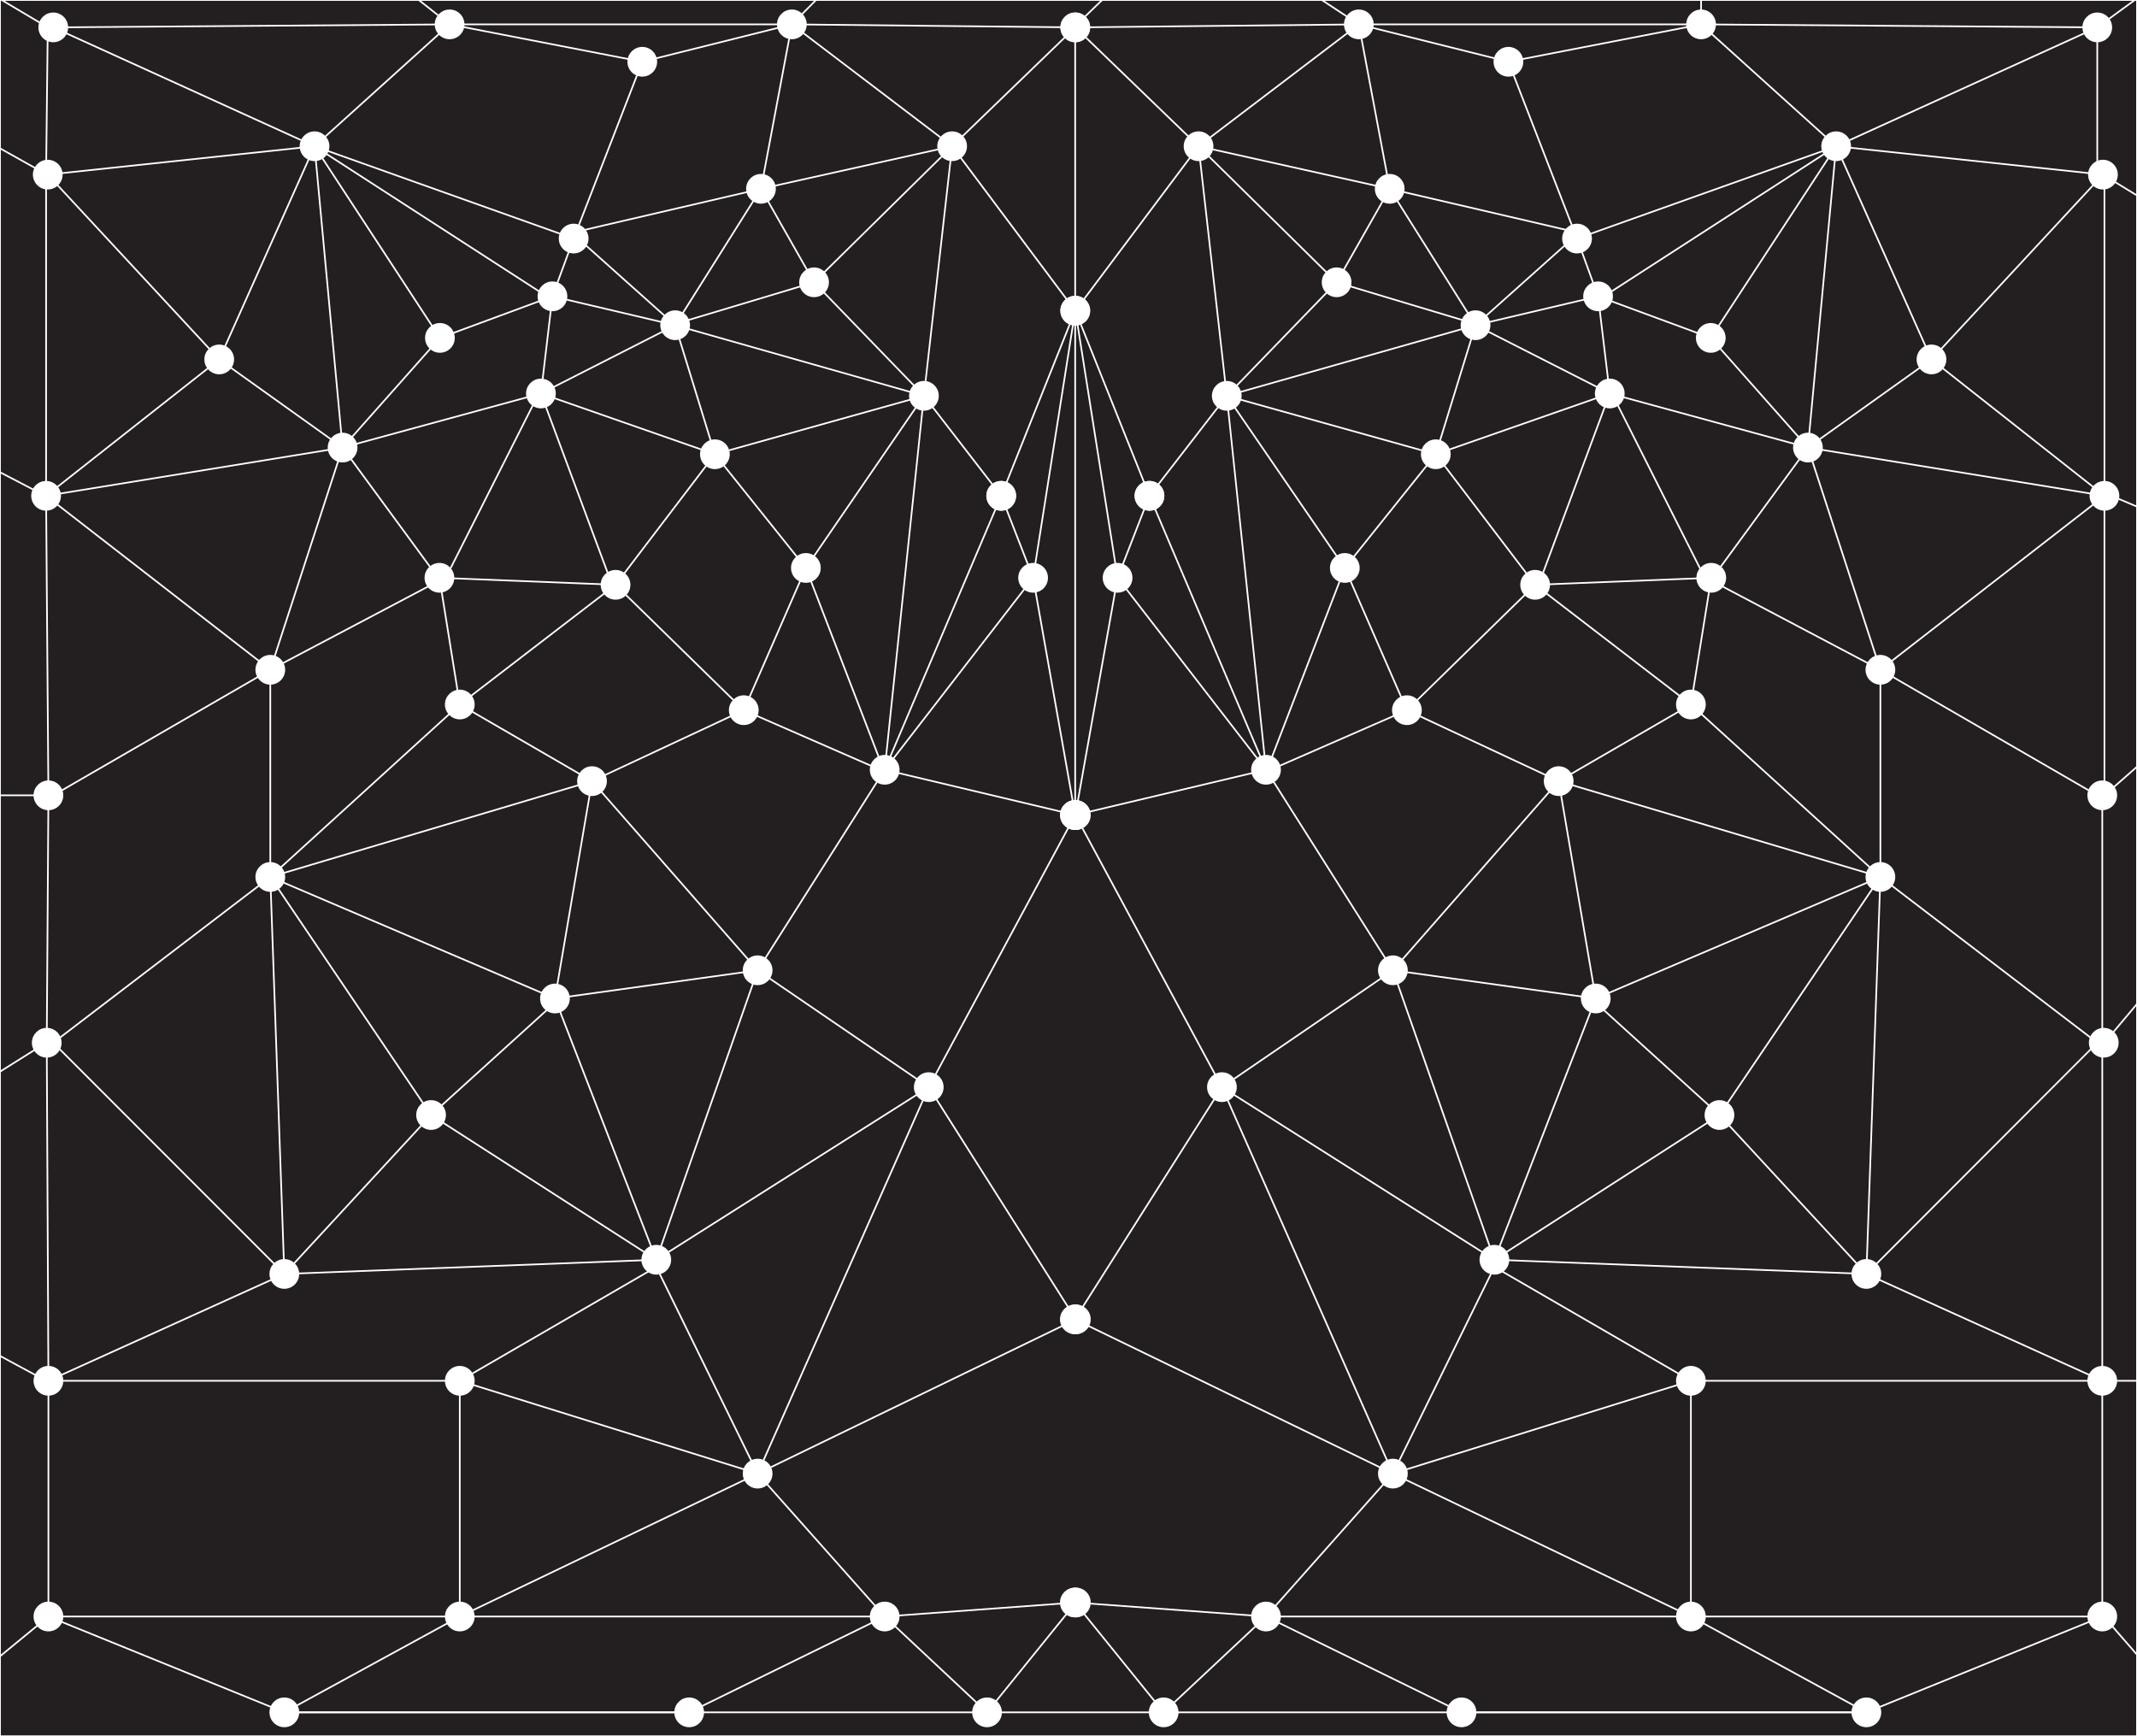 <?xml version="1.0" encoding="utf-8"?>
<!-- Generator: Adobe Illustrator 18.1.1, SVG Export Plug-In . SVG Version: 6.00 Build 0)  -->
<svg version="1.1" xmlns="http://www.w3.org/2000/svg" xmlns:xlink="http://www.w3.org/1999/xlink" x="0px" y="0px"
	 viewBox="0 0 1280 1040" enable-background="new 0 0 1280 1040" xml:space="preserve">
<rect x="0" y="0" width="1280" height="1040" fill="#808080" stroke="none"/>
<g id="background">
	<rect fill="#231F20" stroke="#FFFFFF" stroke-miterlimit="10" width="1280" height="1040"/>
	<g id="Layer_2">
	</g>
</g>
<g id="rightStars">
	<circle id="rightStar54" fill="#FFFFFF" stroke="#FFFFFF" stroke-miterlimit="10" cx="1082.9" cy="268.1" r="8.4"/>
	<circle id="rightStar53" fill="#FFFFFF" stroke="#FFFFFF" stroke-miterlimit="10" cx="933.6" cy="467.9" r="8.4"/>
	<circle id="rightStar52" fill="#FFFFFF" stroke="#FFFFFF" stroke-miterlimit="10" cx="758.3" cy="461.1" r="8.4"/>
	<circle id="rightStar51" fill="#FFFFFF" stroke="#FFFFFF" stroke-miterlimit="10" cx="1126.3" cy="525.3" r="8.4"/>
	<circle id="rightStar50" fill="#FFFFFF" stroke="#FFFFFF" stroke-miterlimit="10" cx="1012.8" cy="422" r="8.4"/>
	<circle id="rightStar49" fill="#FFFFFF" stroke="#FFFFFF" stroke-miterlimit="10" cx="919.5" cy="350.3" r="8.4"/>
	<circle id="rightStar48" fill="#FFFFFF" stroke="#FFFFFF" stroke-miterlimit="10" cx="1025" cy="346.1" r="8.4"/>
	<circle id="rightStar47" fill="#FFFFFF" stroke="#FFFFFF" stroke-miterlimit="10" cx="1099.8" cy="87.6" r="8.4"/>
	<circle id="rightStar46" fill="#FFFFFF" stroke="#FFFFFF" stroke-miterlimit="10" cx="1024.7" cy="202.4" r="8.4"/>
	<circle id="rightStar45" fill="#FFFFFF" stroke="#FFFFFF" stroke-miterlimit="10" cx="964.2" cy="235.7" r="8.4"/>
	<circle id="rightStar44" fill="#FFFFFF" stroke="#FFFFFF" stroke-miterlimit="10" cx="860" cy="272.1" r="8.4"/>
	<circle id="rightStar43" fill="#FFFFFF" stroke="#FFFFFF" stroke-miterlimit="10" cx="805.5" cy="340.2" r="8.4"/>
	<circle id="rightStar42" fill="#FFFFFF" stroke="#FFFFFF" stroke-miterlimit="10" cx="957.2" cy="177.5" r="8.4"/>
	<circle id="rightStar41" fill="#FFFFFF" stroke="#FFFFFF" stroke-miterlimit="10" cx="944.6" cy="142.9" r="8.4"/>
	<circle id="rightStar40" fill="#FFFFFF" stroke="#FFFFFF" stroke-miterlimit="10" cx="883.8" cy="194.8" r="8.4"/>
	<circle id="rightStar39" fill="#FFFFFF" stroke="#FFFFFF" stroke-miterlimit="10" cx="832.4" cy="113.1" r="8.4"/>
	<circle id="rightStar38" fill="#FFFFFF" stroke="#FFFFFF" stroke-miterlimit="10" cx="734.8" cy="237.1" r="8.4"/>
	<circle id="rightStar37" fill="#FFFFFF" stroke="#FFFFFF" stroke-miterlimit="10" cx="834.3" cy="581.2" r="8.4"/>
	<circle id="rightStar36" fill="#FFFFFF" stroke="#FFFFFF" stroke-miterlimit="10" cx="842.7" cy="425.4" r="8.4"/>
	<circle id="rightStar35" fill="#FFFFFF" stroke="#FFFFFF" stroke-miterlimit="10" cx="717.9" cy="87.6" r="8.4"/>
	<circle id="rightStar34" fill="#FFFFFF" stroke="#FFFFFF" stroke-miterlimit="10" cx="800.6" cy="169.1" r="8.4"/>
	<circle id="rightStar33" fill="#FFFFFF" stroke="#FFFFFF" stroke-miterlimit="10" cx="1126.3" cy="401.2" r="8.4"/>
	<line id="rightStar32" fill="none" stroke="#FFFFFF" stroke-miterlimit="10" x1="1099.8" y1="87.6" x2="1082.9" y2="268.1"/>
	<circle id="rightStar31" fill="#FFFFFF" stroke="#FFFFFF" stroke-miterlimit="10" cx="644.1" cy="16.4" r="8.4"/>
	<circle id="rightStar30" fill="#FFFFFF" stroke="#FFFFFF" stroke-miterlimit="10" cx="813.9" cy="14.6" r="8.4"/>
	<circle id="rightStar29" fill="#FFFFFF" stroke="#FFFFFF" stroke-miterlimit="10" cx="1018.9" cy="14.6" r="8.4"/>
	<circle id="rightStar28" fill="#FFFFFF" stroke="#FFFFFF" stroke-miterlimit="10" cx="903.5" cy="37" r="8.4"/>
	<circle id="rightStar27" fill="#FFFFFF" stroke="#FFFFFF" stroke-miterlimit="10" cx="644.1" cy="186.1" r="8.4"/>
	<circle id="rightStar26" fill="#FFFFFF" stroke="#FFFFFF" stroke-miterlimit="10" cx="688.5" cy="297" r="8.4"/>
	<circle id="rightStar25" fill="#FFFFFF" stroke="#FFFFFF" stroke-miterlimit="10" cx="688.5" cy="297" r="8.4"/>
	<circle id="rightStar24" fill="#FFFFFF" stroke="#FFFFFF" stroke-miterlimit="10" cx="644.1" cy="488.2" r="8.4"/>
	<circle id="rightStar23" fill="#FFFFFF" stroke="#FFFFFF" stroke-miterlimit="10" cx="669.4" cy="346.1" r="8.4"/>
	<circle id="rightStar22" fill="#FFFFFF" stroke="#FFFFFF" stroke-miterlimit="10" cx="1260.1" cy="624.6" r="8.4"/>
	<circle id="rightStar21" fill="#FFFFFF" stroke="#FFFFFF" stroke-miterlimit="10" cx="1117.9" cy="763.1" r="8.4"/>
	<circle id="rightStar20" fill="#FFFFFF" stroke="#FFFFFF" stroke-miterlimit="10" cx="1029.9" cy="667.9" r="8.4"/>
	<circle id="rightStar19" fill="#FFFFFF" stroke="#FFFFFF" stroke-miterlimit="10" cx="895.1" cy="754.6" r="8.4"/>
	<circle id="rightStar18" fill="#FFFFFF" stroke="#FFFFFF" stroke-miterlimit="10" cx="731.9" cy="651.2" r="8.4"/>
	<circle id="rightStar17" fill="#FFFFFF" stroke="#FFFFFF" stroke-miterlimit="10" cx="1256.2" cy="16.4" r="8.4"/>
	<circle id="rightStar16" fill="#FFFFFF" stroke="#FFFFFF" stroke-miterlimit="10" cx="834.3" cy="882.7" r="8.4"/>
	<circle id="rightStar15" fill="#FFFFFF" stroke="#FFFFFF" stroke-miterlimit="10" cx="1012.8" cy="827.1" r="8.4"/>
	<circle id="rightStar14" fill="#FFFFFF" stroke="#FFFFFF" stroke-miterlimit="10" cx="1259.2" cy="827.1" r="8.4"/>
	<circle id="rightStar13" fill="#FFFFFF" stroke="#FFFFFF" stroke-miterlimit="10" cx="1259.6" cy="104.6" r="8.4"/>
	<circle id="rightStar12" fill="#FFFFFF" stroke="#FFFFFF" stroke-miterlimit="10" cx="1156.9" cy="215.3" r="8.4"/>
	<circle id="rightStar11" fill="#FFFFFF" stroke="#FFFFFF" stroke-miterlimit="10" cx="1260.5" cy="297" r="8.4"/>
	<circle id="rightStar10" fill="#FFFFFF" stroke="#FFFFFF" stroke-miterlimit="10" cx="1259.2" cy="476.4" r="8.4"/>
	<circle id="rightStar9" fill="#FFFFFF" stroke="#FFFFFF" stroke-miterlimit="10" cx="643.8" cy="959.9" r="8.4"/>
	<circle id="rightStar8" fill="#FFFFFF" stroke="#FFFFFF" stroke-miterlimit="10" cx="643.8" cy="790.3" r="8.4"/>
	<circle id="rightStar7" fill="#FFFFFF" stroke="#FFFFFF" stroke-miterlimit="10" cx="643.8" cy="488.2" r="8.4"/>
	<circle id="rightStar6" fill="#FFFFFF" stroke="#FFFFFF" stroke-miterlimit="10" cx="697" cy="1025.7" r="8.4"/>
	<circle id="rightStar5" fill="#FFFFFF" stroke="#FFFFFF" stroke-miterlimit="10" cx="875.4" cy="1025.7" r="8.4"/>
	<circle id="rightStar4" fill="#FFFFFF" stroke="#FFFFFF" stroke-miterlimit="10" cx="758.3" cy="968.3" r="8.4"/>
	<circle id="rightStar3" fill="#FFFFFF" stroke="#FFFFFF" stroke-miterlimit="10" cx="1117.9" cy="1025.7" r="8.4"/>
	<circle id="rightStar2" fill="#FFFFFF" stroke="#FFFFFF" stroke-miterlimit="10" cx="1259.2" cy="968.3" r="8.4"/>
	<circle id="rightStar1" fill="#FFFFFF" stroke="#FFFFFF" stroke-miterlimit="10" cx="1012.8" cy="968.3" r="8.4"/>
</g>
<g id="rightLines">
	<line fill="none" stroke="#FFFFFF" stroke-miterlimit="10" x1="813.9" y1="14.6" x2="1018.9" y2="14.6"/>
	<line fill="none" stroke="#FFFFFF" stroke-miterlimit="10" x1="1018.9" y1="14.6" x2="1256.2" y2="16.4"/>
	<line fill="none" stroke="#FFFFFF" stroke-miterlimit="10" x1="1256.2" y1="16.4" x2="1256.2" y2="108.2"/>
	<line fill="none" stroke="#FFFFFF" stroke-miterlimit="10" x1="1260.5" y1="104.6" x2="1260.5" y2="295.1"/>
	<line fill="none" stroke="#FFFFFF" stroke-miterlimit="10" x1="1260.5" y1="295.1" x2="1260.5" y2="473.7"/>
	<line fill="none" stroke="#FFFFFF" stroke-miterlimit="10" x1="1259.2" y1="476.4" x2="1259.2" y2="628.6"/>
	<line fill="none" stroke="#FFFFFF" stroke-miterlimit="10" x1="1259.2" y1="624.6" x2="1259.2" y2="827.1"/>
	<line fill="none" stroke="#FFFFFF" stroke-miterlimit="10" x1="875.4" y1="1025.7" x2="1117.9" y2="1025.7"/>
	<line fill="none" stroke="#FFFFFF" stroke-miterlimit="10" x1="697" y1="1025.7" x2="591.2" y2="1025.7"/>
	<line fill="none" stroke="#FFFFFF" stroke-miterlimit="10" x1="644.1" y1="15.5" x2="677.8" y2="-17"/>
	<line fill="none" stroke="#FFFFFF" stroke-miterlimit="10" x1="813.9" y1="14.6" x2="765.9" y2="-17"/>
	<line fill="none" stroke="#FFFFFF" stroke-miterlimit="10" x1="1018.9" y1="14.6" x2="1018.9" y2="-11"/>
	<line fill="none" stroke="#FFFFFF" stroke-miterlimit="10" x1="1256.2" y1="16.4" x2="1288.3" y2="-7"/>
	<line fill="none" stroke="#FFFFFF" stroke-miterlimit="10" x1="1259.6" y1="104.6" x2="1298.3" y2="128.3"/>
	<line fill="none" stroke="#FFFFFF" stroke-miterlimit="10" x1="1264.7" y1="297" x2="1298.3" y2="311.2"/>
	<line fill="none" stroke="#FFFFFF" stroke-miterlimit="10" x1="1260.5" y1="476.4" x2="1294.3" y2="446.7"/>
	<line fill="none" stroke="#FFFFFF" stroke-miterlimit="10" x1="1260.5" y1="624.6" x2="1294.3" y2="584.3"/>
	<line fill="none" stroke="#FFFFFF" stroke-miterlimit="10" x1="1259.2" y1="827.1" x2="1294.3" y2="827.1"/>
	<line fill="none" stroke="#FFFFFF" stroke-miterlimit="10" x1="1260.1" y1="968.3" x2="1289.7" y2="1002.3"/>
	<line id="rightLine115_3_" fill="none" stroke="#FFFFFF" stroke-miterlimit="10" x1="842.7" y1="425.4" x2="933.6" y2="467.9"/>
	<line id="rightLine114_3_" fill="none" stroke="#FFFFFF" stroke-miterlimit="10" x1="933.6" y1="467.9" x2="1012.8" y2="422"/>
	<line id="rightLine113_3_" fill="none" stroke="#FFFFFF" stroke-miterlimit="10" x1="1012.8" y1="422" x2="919.5" y2="350.3"/>
	<line id="rightLine112_3_" fill="none" stroke="#FFFFFF" stroke-miterlimit="10" x1="919.5" y1="350.3" x2="1025" y2="346.1"/>
	<line id="rightLine111_3_" fill="none" stroke="#FFFFFF" stroke-miterlimit="10" x1="1021.2" y1="346.3" x2="963.8" y2="232.4"/>
	<line id="rightLine110_3_" fill="none" stroke="#FFFFFF" stroke-miterlimit="10" x1="1025.7" y1="200.5" x2="1024.7" y2="202.4"/>
	<line id="rightLine109_3_" fill="none" stroke="#FFFFFF" stroke-miterlimit="10" x1="1024.7" y1="202.4" x2="957.2" y2="177.5"/>
	<line id="rightLine108_3_" fill="none" stroke="#FFFFFF" stroke-miterlimit="10" x1="957.2" y1="177.5" x2="944.6" y2="142.9"/>
	<line id="rightLine107_3_" fill="none" stroke="#FFFFFF" stroke-miterlimit="10" x1="941.4" y1="143.3" x2="883.8" y2="194.8"/>
	<line id="rightLine106_3_" fill="none" stroke="#FFFFFF" stroke-miterlimit="10" x1="883.8" y1="194.8" x2="860" y2="272.1"/>
	<line id="rightLine105_3_" fill="none" stroke="#FFFFFF" stroke-miterlimit="10" x1="860" y1="272.1" x2="805.5" y2="340.2"/>
	<line id="rightLine104_3_" fill="none" stroke="#FFFFFF" stroke-miterlimit="10" x1="805.5" y1="340.2" x2="842.7" y2="425.4"/>
	<line id="rightLine103_3_" fill="none" stroke="#FFFFFF" stroke-miterlimit="10" x1="805.5" y1="340.2" x2="734.8" y2="237.1"/>
	<line id="rightLine102_3_" fill="none" stroke="#FFFFFF" stroke-miterlimit="10" x1="758.5" y1="462.2" x2="842.7" y2="425.4"/>
	<line id="rightLine101_3_" fill="none" stroke="#FFFFFF" stroke-miterlimit="10" x1="805.5" y1="340.2" x2="758.5" y2="462.2"/>
	<line id="rightLine100_3_" fill="none" stroke="#FFFFFF" stroke-miterlimit="10" x1="842.7" y1="425.4" x2="919.5" y2="350.3"/>
	<line id="rightLine99_3_" fill="none" stroke="#FFFFFF" stroke-miterlimit="10" x1="919.5" y1="350.3" x2="860" y2="272.1"/>
	<line id="rightLine98_3_" fill="none" stroke="#FFFFFF" stroke-miterlimit="10" x1="964.2" y1="235.7" x2="920" y2="354.5"/>
	<line id="rightLine97_3_" fill="none" stroke="#FFFFFF" stroke-miterlimit="10" x1="964.2" y1="235.7" x2="957.2" y2="177.5"/>
	<line id="rightLine96_3_" fill="none" stroke="#FFFFFF" stroke-miterlimit="10" x1="758.3" y1="461.1" x2="834.3" y2="581.2"/>
	<line id="rightLine95_3_" fill="none" stroke="#FFFFFF" stroke-miterlimit="10" x1="834.3" y1="581.2" x2="933.6" y2="467.9"/>
	<line id="rightLine94_3_" fill="none" stroke="#FFFFFF" stroke-miterlimit="10" x1="933.6" y1="467.9" x2="1126.3" y2="525.3"/>
	<line id="rightLine93_3_" fill="none" stroke="#FFFFFF" stroke-miterlimit="10" x1="1126.3" y1="525.3" x2="1012.8" y2="422"/>
	<line id="rightLine92_3_" fill="none" stroke="#FFFFFF" stroke-miterlimit="10" x1="944.1" y1="139.1" x2="832.4" y2="113.1"/>
	<line id="rightLine91_3_" fill="none" stroke="#FFFFFF" stroke-miterlimit="10" x1="832.4" y1="113.1" x2="883.8" y2="194.8"/>
	<line id="rightLine90_3_" fill="none" stroke="#FFFFFF" stroke-miterlimit="10" x1="883.8" y1="194.8" x2="734.8" y2="237.1"/>
	<line id="rightLine89_3_" fill="none" stroke="#FFFFFF" stroke-miterlimit="10" x1="734.8" y1="237.1" x2="758.3" y2="461.1"/>
	<line id="rightLine88_3_" fill="none" stroke="#FFFFFF" stroke-miterlimit="10" x1="1012.8" y1="422" x2="1025" y2="346.1"/>
	<line id="rightLine87_3_" fill="none" stroke="#FFFFFF" stroke-miterlimit="10" x1="1099.8" y1="87.6" x2="1024.7" y2="202.4"/>
	<line id="rightLine86_3_" fill="none" stroke="#FFFFFF" stroke-miterlimit="10" x1="1099.8" y1="87.6" x2="960.7" y2="177.5"/>
	<line id="rightLine85_3_" fill="none" stroke="#FFFFFF" stroke-miterlimit="10" x1="1099.8" y1="87.6" x2="944.6" y2="142.9"/>
	<circle id="rightLine84_3_" fill="#FFFFFF" stroke="#FFFFFF" stroke-miterlimit="10" cx="955.8" cy="598.1" r="8.4"/>
	<line id="rightLine83_3_" fill="none" stroke="#FFFFFF" stroke-miterlimit="10" x1="1024.7" y1="347.6" x2="1082.9" y2="268.1"/>
	<line id="rightLine82_3_" fill="none" stroke="#FFFFFF" stroke-miterlimit="10" x1="1082.9" y1="268.1" x2="964.2" y2="235.7"/>
	<line id="rightLine81_3_" fill="none" stroke="#FFFFFF" stroke-miterlimit="10" x1="1082.9" y1="268.1" x2="1024.7" y2="202.4"/>
	<line id="rightLine80_3_" fill="none" stroke="#FFFFFF" stroke-miterlimit="10" x1="860" y1="272.1" x2="964.2" y2="235.7"/>
	<line id="rightLine79_3_" fill="none" stroke="#FFFFFF" stroke-miterlimit="10" x1="883.8" y1="194.8" x2="957.2" y2="177.5"/>
	<line id="rightLine78_3_" fill="none" stroke="#FFFFFF" stroke-miterlimit="10" x1="883.8" y1="194.8" x2="964.2" y2="235.7"/>
	<line id="rightLine77_3_" fill="none" stroke="#FFFFFF" stroke-miterlimit="10" x1="1126.3" y1="401.2" x2="1126.3" y2="525.3"/>
	<line id="rightLine76_3_" fill="none" stroke="#FFFFFF" stroke-miterlimit="10" x1="1126.3" y1="401.2" x2="1024.7" y2="347.6"/>
	<line id="rightLine75_3_" fill="none" stroke="#FFFFFF" stroke-miterlimit="10" x1="1126.3" y1="401.2" x2="1082.9" y2="268.1"/>
	<line id="rightLine74_3_" fill="none" stroke="#FFFFFF" stroke-miterlimit="10" x1="933.6" y1="467.9" x2="955.8" y2="598.1"/>
	<line id="rightLine73_3_" fill="none" stroke="#FFFFFF" stroke-miterlimit="10" x1="955.8" y1="598.1" x2="1126.3" y2="525.3"/>
	<line id="rightLine72_3_" fill="none" stroke="#FFFFFF" stroke-miterlimit="10" x1="955.8" y1="598.1" x2="834.3" y2="581.2"/>
	<line id="rightLine71_3_" fill="none" stroke="#FFFFFF" stroke-miterlimit="10" x1="734.8" y1="237.1" x2="860" y2="272.1"/>
	<line id="rightLine70_3_" fill="none" stroke="#FFFFFF" stroke-miterlimit="10" x1="800.6" y1="169.1" x2="734.8" y2="237.1"/>
	<line id="rightLine69_3_" fill="none" stroke="#FFFFFF" stroke-miterlimit="10" x1="832.4" y1="113.1" x2="800.6" y2="169.1"/>
	<line id="rightLine68_3_" fill="none" stroke="#FFFFFF" stroke-miterlimit="10" x1="800.6" y1="169.1" x2="883.2" y2="193.9"/>
	<line id="rightLine67_3_" fill="none" stroke="#FFFFFF" stroke-miterlimit="10" x1="800.6" y1="169.1" x2="717.9" y2="87.6"/>
	<line id="rightLine66_3_" fill="none" stroke="#FFFFFF" stroke-miterlimit="10" x1="717.9" y1="87.6" x2="734.8" y2="237.1"/>
	<line id="rightLine65_3_" fill="none" stroke="#FFFFFF" stroke-miterlimit="10" x1="717.9" y1="87.6" x2="832.4" y2="113.1"/>
	<line id="rightLine64_3_" fill="none" stroke="#FFFFFF" stroke-miterlimit="10" x1="903.5" y1="37" x2="944.6" y2="142.9"/>
	<line id="rightLine63_3_" fill="none" stroke="#FFFFFF" stroke-miterlimit="10" x1="813.9" y1="14.6" x2="832.4" y2="113.1"/>
	<line id="rightLine62_3_" fill="none" stroke="#FFFFFF" stroke-miterlimit="10" x1="903.5" y1="37" x2="813.9" y2="14.6"/>
	<line id="rightLine61_3_" fill="none" stroke="#FFFFFF" stroke-miterlimit="10" x1="903.5" y1="37" x2="1018.9" y2="14.6"/>
	<line id="rightLine60_3_" fill="none" stroke="#FFFFFF" stroke-miterlimit="10" x1="1018.9" y1="14.6" x2="1099.8" y2="87.6"/>
	<line id="rightLine59_3_" fill="none" stroke="#FFFFFF" stroke-miterlimit="10" x1="717.9" y1="87.6" x2="644.1" y2="186.1"/>
	<line id="rightLine58_3_" fill="none" stroke="#FFFFFF" stroke-miterlimit="10" x1="644.1" y1="186.1" x2="688.5" y2="297"/>
	<line id="rightLine57_3_" fill="none" stroke="#FFFFFF" stroke-miterlimit="10" x1="688.5" y1="297" x2="734.8" y2="237.1"/>
	<line id="rightLine56_3_" fill="none" stroke="#FFFFFF" stroke-miterlimit="10" x1="644.1" y1="186.1" x2="669.4" y2="346.1"/>
	<line id="rightLine55_3_" fill="none" stroke="#FFFFFF" stroke-miterlimit="10" x1="669.4" y1="346.1" x2="644.1" y2="488.2"/>
	<line id="rightLine54_3_" fill="none" stroke="#FFFFFF" stroke-miterlimit="10" x1="644.1" y1="488.2" x2="758.3" y2="461.1"/>
	<line id="rightLine53_3_" fill="none" stroke="#FFFFFF" stroke-miterlimit="10" x1="669.4" y1="346.1" x2="758.3" y2="461.1"/>
	<line id="rightLine52_3_" fill="none" stroke="#FFFFFF" stroke-miterlimit="10" x1="688.5" y1="297" x2="758.3" y2="461.1"/>
	<line id="rightLine51_3_" fill="none" stroke="#FFFFFF" stroke-miterlimit="10" x1="688.5" y1="297" x2="669.4" y2="346.1"/>
	<line id="rightLine50_3_" fill="none" stroke="#FFFFFF" stroke-miterlimit="10" x1="644.1" y1="16.4" x2="813.9" y2="14.6"/>
	<line id="rightLine49_3_" fill="none" stroke="#FFFFFF" stroke-miterlimit="10" x1="644.1" y1="16.4" x2="717.9" y2="87.6"/>
	<line id="rightLine48_3_" fill="none" stroke="#FFFFFF" stroke-miterlimit="10" x1="813.9" y1="14.6" x2="717.9" y2="87.6"/>
	<path id="rightLine47_6_" fill="none" stroke="#FFFFFF" stroke-miterlimit="10" d="M644.1,186.1"/>
	<path id="rightLine47_5_" fill="none" stroke="#FFFFFF" stroke-miterlimit="10" d="M644.1,15.5"/>
	<path id="rightLine46_6_" fill="none" stroke="#FFFFFF" stroke-miterlimit="10" d="M644.1,488.2"/>
	<path id="rightLine46_5_" fill="none" stroke="#FFFFFF" stroke-miterlimit="10" d="M644.1,186.1"/>
	<line id="rightLine45_3_" fill="none" stroke="#FFFFFF" stroke-miterlimit="10" x1="644.1" y1="488.2" x2="731.9" y2="651.2"/>
	<line id="rightLine44_3_" fill="none" stroke="#FFFFFF" stroke-miterlimit="10" x1="731.9" y1="651.2" x2="834.3" y2="581.2"/>
	<line id="rightLine43_3_" fill="none" stroke="#FFFFFF" stroke-miterlimit="10" x1="731.9" y1="651.2" x2="895.1" y2="754.6"/>
	<line id="rightLine42_3_" fill="none" stroke="#FFFFFF" stroke-miterlimit="10" x1="895.1" y1="754.6" x2="955.8" y2="598.1"/>
	<line id="rightLine41_3_" fill="none" stroke="#FFFFFF" stroke-miterlimit="10" x1="834.3" y1="581.2" x2="895.1" y2="754.6"/>
	<line id="rightLine40_3_" fill="none" stroke="#FFFFFF" stroke-miterlimit="10" x1="953" y1="598.1" x2="1029.9" y2="667.9"/>
	<line id="rightLine39_3_" fill="none" stroke="#FFFFFF" stroke-miterlimit="10" x1="1029.9" y1="667.9" x2="895.1" y2="754.6"/>
	<line id="rightLine38_3_" fill="none" stroke="#FFFFFF" stroke-miterlimit="10" x1="1029.9" y1="667.9" x2="1126.3" y2="525.3"/>
	<line id="rightLine37_3_" fill="none" stroke="#FFFFFF" stroke-miterlimit="10" x1="1126.3" y1="525.3" x2="1117.9" y2="763.1"/>
	<line id="rightLine36_3_" fill="none" stroke="#FFFFFF" stroke-miterlimit="10" x1="1126.3" y1="525.3" x2="1256.2" y2="624.6"/>
	<line id="rightLine35_3_" fill="none" stroke="#FFFFFF" stroke-miterlimit="10" x1="1256.2" y1="624.6" x2="1117.9" y2="763.1"/>
	<line id="rightLine34_3_" fill="none" stroke="#FFFFFF" stroke-miterlimit="10" x1="1117.9" y1="763.1" x2="895.1" y2="754.6"/>
	<line id="rightLine33_3_" fill="none" stroke="#FFFFFF" stroke-miterlimit="10" x1="1029.9" y1="667.9" x2="1117.9" y2="763.1"/>
	<line id="rightLine32_3_" fill="none" stroke="#FFFFFF" stroke-miterlimit="10" x1="1256.2" y1="476.4" x2="1126.3" y2="401.2"/>
	<line id="rightLine31_3_" fill="none" stroke="#FFFFFF" stroke-miterlimit="10" x1="1156.9" y1="215.3" x2="1082.9" y2="268.1"/>
	<line id="rightLine30_3_" fill="none" stroke="#FFFFFF" stroke-miterlimit="10" x1="1099.8" y1="87.6" x2="1156.9" y2="215.3"/>
	<line id="rightLine29_3_" fill="none" stroke="#FFFFFF" stroke-miterlimit="10" x1="1126.3" y1="401.2" x2="1260.5" y2="297"/>
	<line id="rightLine28_3_" fill="none" stroke="#FFFFFF" stroke-miterlimit="10" x1="1260.5" y1="297" x2="1156.9" y2="215.3"/>
	<line id="rightLine27_3_" fill="none" stroke="#FFFFFF" stroke-miterlimit="10" x1="1156.9" y1="215.3" x2="1259.6" y2="104.6"/>
	<line id="rightLine26_3_" fill="none" stroke="#FFFFFF" stroke-miterlimit="10" x1="1259.6" y1="104.6" x2="1099.8" y2="87.6"/>
	<line id="rightLine25_3_" fill="none" stroke="#FFFFFF" stroke-miterlimit="10" x1="1082.9" y1="268.1" x2="1260.5" y2="297"/>
	<line id="rightLine24_3_" fill="none" stroke="#FFFFFF" stroke-miterlimit="10" x1="1117.9" y1="763.1" x2="1259.2" y2="827.1"/>
	<line id="rightLine23_3_" fill="none" stroke="#FFFFFF" stroke-miterlimit="10" x1="1259.2" y1="827.1" x2="1012.8" y2="827.1"/>
	<line id="rightLine22_3_" fill="none" stroke="#FFFFFF" stroke-miterlimit="10" x1="1012.8" y1="827.1" x2="895.1" y2="758.9"/>
	<line id="rightLine21_3_" fill="none" stroke="#FFFFFF" stroke-miterlimit="10" x1="895.1" y1="758.9" x2="834.3" y2="882.7"/>
	<line id="rightLine20_3_" fill="none" stroke="#FFFFFF" stroke-miterlimit="10" x1="834.3" y1="882.7" x2="1012.8" y2="827.1"/>
	<line id="rightLine19_3_" fill="none" stroke="#FFFFFF" stroke-miterlimit="10" x1="731.9" y1="651.2" x2="834.3" y2="882.7"/>
	<line id="rightLine17_3_" fill="none" stroke="#FFFFFF" stroke-miterlimit="10" x1="1099.8" y1="87.6" x2="1256.2" y2="16.4"/>
	<line id="rightLine16_3_" fill="none" stroke="#FFFFFF" stroke-miterlimit="10" x1="1012.8" y1="827.1" x2="1012.8" y2="968.3"/>
	<line id="rightLine15_3_" fill="none" stroke="#FFFFFF" stroke-miterlimit="10" x1="1012.8" y1="968.3" x2="1117.9" y2="1025.7"/>
	<line id="rightLine14_3_" fill="none" stroke="#FFFFFF" stroke-miterlimit="10" x1="1117.9" y1="1025.7" x2="1259.2" y2="968.3"/>
	<line id="rightLine13_3_" fill="none" stroke="#FFFFFF" stroke-miterlimit="10" x1="1259.2" y1="968.3" x2="1012.8" y2="968.3"/>
	<line id="rightLine12_3_" fill="none" stroke="#FFFFFF" stroke-miterlimit="10" x1="1259.2" y1="827.1" x2="1259.2" y2="968.3"/>
	<line id="rightLine11_3_" fill="none" stroke="#FFFFFF" stroke-miterlimit="10" x1="834.3" y1="882.7" x2="1012.8" y2="968.3"/>
	<line id="rightLine10_3_" fill="none" stroke="#FFFFFF" stroke-miterlimit="10" x1="758.3" y1="968.3" x2="834.3" y2="882.7"/>
	<line id="rightLine9_3_" fill="none" stroke="#FFFFFF" stroke-miterlimit="10" x1="834.3" y1="882.7" x2="643.8" y2="790.3"/>
	<line id="rightLine8_3_" fill="none" stroke="#FFFFFF" stroke-miterlimit="10" x1="643.8" y1="790.3" x2="731.9" y2="651.2"/>
	<line id="rightLine7_3_" fill="none" stroke="#FFFFFF" stroke-miterlimit="10" x1="758.3" y1="968.3" x2="643.8" y2="959.9"/>
	<line id="rightLine6_3_" fill="none" stroke="#FFFFFF" stroke-miterlimit="10" x1="758.3" y1="968.3" x2="1012.8" y2="968.3"/>
	<line id="rightLine5_3_" fill="none" stroke="#FFFFFF" stroke-miterlimit="10" x1="758.3" y1="968.3" x2="875.4" y2="1025.7"/>
	<line id="rightLine4_3_" fill="none" stroke="#FFFFFF" stroke-miterlimit="10" x1="875.4" y1="1025.7" x2="1117.9" y2="1025.7"/>
	<line id="rightLine3_3_" fill="none" stroke="#FFFFFF" stroke-miterlimit="10" x1="875.4" y1="1025.7" x2="697" y2="1025.7"/>
	<line id="rightLine2_3_" fill="none" stroke="#FFFFFF" stroke-miterlimit="10" x1="697" y1="1025.7" x2="643.8" y2="959.9"/>
	<line id="rightLine1_3_" fill="none" stroke="#FFFFFF" stroke-miterlimit="10" x1="758.3" y1="968.3" x2="697" y2="1025.7"/>
</g>
<g id="leftStars">
	<circle id="lefttStar54" fill="#FFFFFF" stroke="#FFFFFF" stroke-miterlimit="10" cx="205.2" cy="268.1" r="8.4"/>
	<circle id="lefttStar53" fill="#FFFFFF" stroke="#FFFFFF" stroke-miterlimit="10" cx="354.6" cy="467.9" r="8.4"/>
	<circle id="lefttStar52" fill="#FFFFFF" stroke="#FFFFFF" stroke-miterlimit="10" cx="529.9" cy="461.1" r="8.4"/>
	<circle id="lefttStar51" fill="#FFFFFF" stroke="#FFFFFF" stroke-miterlimit="10" cx="161.9" cy="525.3" r="8.4"/>
	<circle id="lefttStar50" fill="#FFFFFF" stroke="#FFFFFF" stroke-miterlimit="10" cx="275.4" cy="422" r="8.4"/>
	<circle id="lefttStar49" fill="#FFFFFF" stroke="#FFFFFF" stroke-miterlimit="10" cx="368.7" cy="350.3" r="8.4"/>
	<circle id="lefttStar48" fill="#FFFFFF" stroke="#FFFFFF" stroke-miterlimit="10" cx="263.2" cy="346.1" r="8.4"/>
	<circle id="lefttStar47" fill="#FFFFFF" stroke="#FFFFFF" stroke-miterlimit="10" cx="188.4" cy="87.6" r="8.4"/>
	<circle id="lefttStar46" fill="#FFFFFF" stroke="#FFFFFF" stroke-miterlimit="10" cx="263.5" cy="202.4" r="8.4"/>
	<circle id="lefttStar45" fill="#FFFFFF" stroke="#FFFFFF" stroke-miterlimit="10" cx="324" cy="235.7" r="8.4"/>
	<circle id="lefttStar44" fill="#FFFFFF" stroke="#FFFFFF" stroke-miterlimit="10" cx="428.2" cy="272.1" r="8.4"/>
	<circle id="lefttStar43" fill="#FFFFFF" stroke="#FFFFFF" stroke-miterlimit="10" cx="482.7" cy="340.2" r="8.4"/>
	<circle id="lefttStar42" fill="#FFFFFF" stroke="#FFFFFF" stroke-miterlimit="10" cx="330.9" cy="177.5" r="8.4"/>
	<circle id="lefttStar41" fill="#FFFFFF" stroke="#FFFFFF" stroke-miterlimit="10" cx="343.6" cy="142.9" r="8.4"/>
	<circle id="lefttStar40" fill="#FFFFFF" stroke="#FFFFFF" stroke-miterlimit="10" cx="404.4" cy="194.8" r="8.4"/>
	<circle id="lefttStar39" fill="#FFFFFF" stroke="#FFFFFF" stroke-miterlimit="10" cx="455.8" cy="113.1" r="8.4"/>
	<circle id="lefttStar38" fill="#FFFFFF" stroke="#FFFFFF" stroke-miterlimit="10" cx="553.4" cy="237.1" r="8.4"/>
	<circle id="lefttStar37" fill="#FFFFFF" stroke="#FFFFFF" stroke-miterlimit="10" cx="453.8" cy="581.2" r="8.4"/>
	<circle id="lefttStar36" fill="#FFFFFF" stroke="#FFFFFF" stroke-miterlimit="10" cx="445.5" cy="425.4" r="8.4"/>
	<circle id="lefttStar35" fill="#FFFFFF" stroke="#FFFFFF" stroke-miterlimit="10" cx="570.3" cy="87.6" r="8.4"/>
	<circle id="lefttStar34" fill="#FFFFFF" stroke="#FFFFFF" stroke-miterlimit="10" cx="487.6" cy="169.1" r="8.4"/>
	<circle id="lefttStar33" fill="#FFFFFF" stroke="#FFFFFF" stroke-miterlimit="10" cx="161.9" cy="401.2" r="8.4"/>
	<line id="lefttStar32" fill="none" stroke="#FFFFFF" stroke-miterlimit="10" x1="188.4" y1="87.6" x2="205.2" y2="268.1"/>
	<circle id="lefttStar31" fill="#FFFFFF" stroke="#FFFFFF" stroke-miterlimit="10" cx="644" cy="16.4" r="8.4"/>
	<circle id="lefttStar30" fill="#FFFFFF" stroke="#FFFFFF" stroke-miterlimit="10" cx="474.3" cy="14.6" r="8.4"/>
	<circle id="lefttStar29" fill="#FFFFFF" stroke="#FFFFFF" stroke-miterlimit="10" cx="269.3" cy="14.6" r="8.4"/>
	<circle id="lefttStar28" fill="#FFFFFF" stroke="#FFFFFF" stroke-miterlimit="10" cx="384.7" cy="37" r="8.4"/>
	<circle id="lefttStar27" fill="#FFFFFF" stroke="#FFFFFF" stroke-miterlimit="10" cx="644" cy="186.1" r="8.4"/>
	<circle id="lefttStar26" fill="#FFFFFF" stroke="#FFFFFF" stroke-miterlimit="10" cx="599.7" cy="297" r="8.4"/>
	<circle id="lefttStar25" fill="#FFFFFF" stroke="#FFFFFF" stroke-miterlimit="10" cx="599.7" cy="297" r="8.4"/>
	<circle id="lefttStar24" fill="#FFFFFF" stroke="#FFFFFF" stroke-miterlimit="10" cx="644" cy="488.2" r="8.4"/>
	<circle id="lefttStar23" fill="#FFFFFF" stroke="#FFFFFF" stroke-miterlimit="10" cx="618.8" cy="346.1" r="8.4"/>
	<circle id="lefttStar22" fill="#FFFFFF" stroke="#FFFFFF" stroke-miterlimit="10" cx="28" cy="624.6" r="8.4"/>
	<circle id="lefttStar21" fill="#FFFFFF" stroke="#FFFFFF" stroke-miterlimit="10" cx="170.3" cy="763.1" r="8.4"/>
	<circle id="lefttStar20" fill="#FFFFFF" stroke="#FFFFFF" stroke-miterlimit="10" cx="258.2" cy="667.9" r="8.4"/>
	<circle id="lefttStar19" fill="#FFFFFF" stroke="#FFFFFF" stroke-miterlimit="10" cx="393.1" cy="754.6" r="8.4"/>
	<circle id="lefttStar18" fill="#FFFFFF" stroke="#FFFFFF" stroke-miterlimit="10" cx="556.3" cy="651.2" r="8.4"/>
	<circle id="lefttStar17" fill="#FFFFFF" stroke="#FFFFFF" stroke-miterlimit="10" cx="31.9" cy="16.4" r="8.4"/>
	<circle id="lefttStar16" fill="#FFFFFF" stroke="#FFFFFF" stroke-miterlimit="10" cx="453.8" cy="882.7" r="8.4"/>
	<circle id="lefttStar15" fill="#FFFFFF" stroke="#FFFFFF" stroke-miterlimit="10" cx="275.4" cy="827.1" r="8.4"/>
	<circle id="lefttStar14" fill="#FFFFFF" stroke="#FFFFFF" stroke-miterlimit="10" cx="29" cy="827.1" r="8.4"/>
	<circle id="lefttStar13" fill="#FFFFFF" stroke="#FFFFFF" stroke-miterlimit="10" cx="28.6" cy="104.6" r="8.4"/>
	<circle id="lefttStar12" fill="#FFFFFF" stroke="#FFFFFF" stroke-miterlimit="10" cx="131.3" cy="215.3" r="8.4"/>
	<circle id="lefttStar11" fill="#FFFFFF" stroke="#FFFFFF" stroke-miterlimit="10" cx="27.6" cy="297" r="8.4"/>
	<circle id="lefttStar10" fill="#FFFFFF" stroke="#FFFFFF" stroke-miterlimit="10" cx="29" cy="476.4" r="8.4"/>
	<circle id="lefttStar9" fill="#FFFFFF" stroke="#FFFFFF" stroke-miterlimit="10" cx="644.4" cy="959.9" r="8.4"/>
	<circle id="lefttStar8" fill="#FFFFFF" stroke="#FFFFFF" stroke-miterlimit="10" cx="644.4" cy="790.3" r="8.4"/>
	<circle id="lefttStar7" fill="#FFFFFF" stroke="#FFFFFF" stroke-miterlimit="10" cx="644.4" cy="488.2" r="8.4"/>
	<circle id="lefttStar6" fill="#FFFFFF" stroke="#FFFFFF" stroke-miterlimit="10" cx="591.2" cy="1025.7" r="8.4"/>
	<circle id="lefttStar5" fill="#FFFFFF" stroke="#FFFFFF" stroke-miterlimit="10" cx="412.8" cy="1025.7" r="8.4"/>
	<circle id="lefttStar4" fill="#FFFFFF" stroke="#FFFFFF" stroke-miterlimit="10" cx="529.9" cy="968.3" r="8.4"/>
	<circle id="lefttStar3" fill="#FFFFFF" stroke="#FFFFFF" stroke-miterlimit="10" cx="170.3" cy="1025.7" r="8.4"/>
	<circle id="lefttStar2" fill="#FFFFFF" stroke="#FFFFFF" stroke-miterlimit="10" cx="29" cy="968.3" r="8.4"/>
	<circle id="lefttStar1" fill="#FFFFFF" stroke="#FFFFFF" stroke-miterlimit="10" cx="275.4" cy="968.3" r="8.4"/>
</g>
<g id="leftLines">
	<line id="rightLine115_1_" fill="none" stroke="#FFFFFF" stroke-miterlimit="10" x1="445.5" y1="425.4" x2="354.6" y2="467.9"/>
	<line id="rightLine114_1_" fill="none" stroke="#FFFFFF" stroke-miterlimit="10" x1="354.6" y1="467.9" x2="275.4" y2="422"/>
	<line id="rightLine113_1_" fill="none" stroke="#FFFFFF" stroke-miterlimit="10" x1="275.4" y1="422" x2="368.7" y2="350.3"/>
	<line id="rightLine112_1_" fill="none" stroke="#FFFFFF" stroke-miterlimit="10" x1="368.7" y1="350.3" x2="263.2" y2="346.1"/>
	<line id="rightLine111_1_" fill="none" stroke="#FFFFFF" stroke-miterlimit="10" x1="266.9" y1="346.3" x2="324.4" y2="232.4"/>
	<line id="rightLine110_1_" fill="none" stroke="#FFFFFF" stroke-miterlimit="10" x1="262.5" y1="200.5" x2="263.5" y2="202.4"/>
	<line id="rightLine109_1_" fill="none" stroke="#FFFFFF" stroke-miterlimit="10" x1="263.5" y1="202.4" x2="330.9" y2="177.5"/>
	<line id="rightLine108_1_" fill="none" stroke="#FFFFFF" stroke-miterlimit="10" x1="330.9" y1="177.5" x2="343.6" y2="142.9"/>
	<line id="rightLine107_1_" fill="none" stroke="#FFFFFF" stroke-miterlimit="10" x1="346.8" y1="143.3" x2="404.4" y2="194.8"/>
	<line id="rightLine106_1_" fill="none" stroke="#FFFFFF" stroke-miterlimit="10" x1="404.4" y1="194.8" x2="428.2" y2="272.1"/>
	<line id="rightLine105_1_" fill="none" stroke="#FFFFFF" stroke-miterlimit="10" x1="428.2" y1="272.1" x2="482.7" y2="340.2"/>
	<line id="rightLine104_1_" fill="none" stroke="#FFFFFF" stroke-miterlimit="10" x1="482.7" y1="340.2" x2="445.5" y2="425.4"/>
	<line id="rightLine103_1_" fill="none" stroke="#FFFFFF" stroke-miterlimit="10" x1="482.7" y1="340.2" x2="553.4" y2="237.1"/>
	<line id="rightLine102_1_" fill="none" stroke="#FFFFFF" stroke-miterlimit="10" x1="529.7" y1="462.2" x2="445.5" y2="425.4"/>
	<line id="rightLine101_1_" fill="none" stroke="#FFFFFF" stroke-miterlimit="10" x1="482.7" y1="340.2" x2="529.7" y2="462.2"/>
	<line id="rightLine100_1_" fill="none" stroke="#FFFFFF" stroke-miterlimit="10" x1="445.5" y1="425.4" x2="368.7" y2="350.3"/>
	<line id="rightLine99_1_" fill="none" stroke="#FFFFFF" stroke-miterlimit="10" x1="368.7" y1="350.3" x2="428.2" y2="272.1"/>
	<line id="rightLine98_1_" fill="none" stroke="#FFFFFF" stroke-miterlimit="10" x1="324" y1="235.7" x2="368.2" y2="354.5"/>
	<line id="rightLine97_1_" fill="none" stroke="#FFFFFF" stroke-miterlimit="10" x1="324" y1="235.7" x2="330.9" y2="177.5"/>
	<line id="rightLine96_1_" fill="none" stroke="#FFFFFF" stroke-miterlimit="10" x1="529.9" y1="461.1" x2="453.8" y2="581.2"/>
	<line id="rightLine95_1_" fill="none" stroke="#FFFFFF" stroke-miterlimit="10" x1="453.8" y1="581.2" x2="354.6" y2="467.9"/>
	<line id="rightLine94_1_" fill="none" stroke="#FFFFFF" stroke-miterlimit="10" x1="354.6" y1="467.9" x2="161.9" y2="525.3"/>
	<line id="rightLine93_1_" fill="none" stroke="#FFFFFF" stroke-miterlimit="10" x1="161.9" y1="525.3" x2="275.4" y2="422"/>
	<line id="rightLine92_1_" fill="none" stroke="#FFFFFF" stroke-miterlimit="10" x1="344.1" y1="139.1" x2="455.8" y2="113.1"/>
	<line id="rightLine91_1_" fill="none" stroke="#FFFFFF" stroke-miterlimit="10" x1="455.8" y1="113.1" x2="404.4" y2="194.8"/>
	<line id="rightLine90_1_" fill="none" stroke="#FFFFFF" stroke-miterlimit="10" x1="404.4" y1="194.8" x2="553.4" y2="237.1"/>
	<line id="rightLine89_1_" fill="none" stroke="#FFFFFF" stroke-miterlimit="10" x1="553.4" y1="237.1" x2="529.9" y2="461.1"/>
	<line id="rightLine88_1_" fill="none" stroke="#FFFFFF" stroke-miterlimit="10" x1="275.4" y1="422" x2="263.2" y2="346.1"/>
	<line id="rightLine87_1_" fill="none" stroke="#FFFFFF" stroke-miterlimit="10" x1="188.4" y1="87.6" x2="263.5" y2="202.4"/>
	<line id="rightLine86_1_" fill="none" stroke="#FFFFFF" stroke-miterlimit="10" x1="188.4" y1="87.6" x2="327.5" y2="177.5"/>
	<line id="rightLine85_1_" fill="none" stroke="#FFFFFF" stroke-miterlimit="10" x1="188.4" y1="87.6" x2="343.6" y2="142.9"/>
	<circle id="rightLine84_1_" fill="#FFFFFF" stroke="#FFFFFF" stroke-miterlimit="10" cx="332.4" cy="598.1" r="8.4"/>
	<line id="rightLine83_1_" fill="none" stroke="#FFFFFF" stroke-miterlimit="10" x1="263.5" y1="347.6" x2="205.2" y2="268.1"/>
	<line id="rightLine82_1_" fill="none" stroke="#FFFFFF" stroke-miterlimit="10" x1="205.2" y1="268.1" x2="324" y2="235.7"/>
	<line id="rightLine81_1_" fill="none" stroke="#FFFFFF" stroke-miterlimit="10" x1="205.2" y1="268.1" x2="263.5" y2="202.4"/>
	<line id="rightLine80_1_" fill="none" stroke="#FFFFFF" stroke-miterlimit="10" x1="428.2" y1="272.1" x2="324" y2="235.7"/>
	<line id="rightLine79_1_" fill="none" stroke="#FFFFFF" stroke-miterlimit="10" x1="404.4" y1="194.8" x2="330.9" y2="177.5"/>
	<line id="rightLine78_1_" fill="none" stroke="#FFFFFF" stroke-miterlimit="10" x1="404.4" y1="194.8" x2="324" y2="235.7"/>
	<line id="rightLine77_1_" fill="none" stroke="#FFFFFF" stroke-miterlimit="10" x1="161.9" y1="401.2" x2="161.9" y2="525.3"/>
	<line id="rightLine76_1_" fill="none" stroke="#FFFFFF" stroke-miterlimit="10" x1="161.9" y1="401.2" x2="263.5" y2="347.6"/>
	<line id="rightLine75_1_" fill="none" stroke="#FFFFFF" stroke-miterlimit="10" x1="161.9" y1="401.2" x2="205.2" y2="268.1"/>
	<line id="rightLine74_1_" fill="none" stroke="#FFFFFF" stroke-miterlimit="10" x1="354.6" y1="467.9" x2="332.4" y2="598.1"/>
	<line id="rightLine73_1_" fill="none" stroke="#FFFFFF" stroke-miterlimit="10" x1="332.4" y1="598.1" x2="161.9" y2="525.3"/>
	<line id="rightLine72_1_" fill="none" stroke="#FFFFFF" stroke-miterlimit="10" x1="332.4" y1="598.1" x2="453.8" y2="581.2"/>
	<line id="rightLine71_1_" fill="none" stroke="#FFFFFF" stroke-miterlimit="10" x1="553.4" y1="237.1" x2="428.2" y2="272.1"/>
	<line id="rightLine70_1_" fill="none" stroke="#FFFFFF" stroke-miterlimit="10" x1="487.6" y1="169.1" x2="553.4" y2="237.1"/>
	<line id="rightLine69_1_" fill="none" stroke="#FFFFFF" stroke-miterlimit="10" x1="455.8" y1="113.1" x2="487.6" y2="169.1"/>
	<line id="rightLine68_1_" fill="none" stroke="#FFFFFF" stroke-miterlimit="10" x1="487.6" y1="169.1" x2="405" y2="193.9"/>
	<line id="rightLine67_1_" fill="none" stroke="#FFFFFF" stroke-miterlimit="10" x1="487.6" y1="169.1" x2="570.3" y2="87.6"/>
	<line id="rightLine66_1_" fill="none" stroke="#FFFFFF" stroke-miterlimit="10" x1="570.3" y1="87.6" x2="553.4" y2="237.1"/>
	<line id="rightLine65_1_" fill="none" stroke="#FFFFFF" stroke-miterlimit="10" x1="570.3" y1="87.6" x2="455.8" y2="113.1"/>
	<line id="rightLine64_1_" fill="none" stroke="#FFFFFF" stroke-miterlimit="10" x1="384.7" y1="37" x2="343.6" y2="142.9"/>
	<line id="rightLine63_1_" fill="none" stroke="#FFFFFF" stroke-miterlimit="10" x1="474.3" y1="14.6" x2="455.8" y2="113.1"/>
	<line id="rightLine62_1_" fill="none" stroke="#FFFFFF" stroke-miterlimit="10" x1="384.7" y1="37" x2="474.3" y2="14.6"/>
	<line id="rightLine61_1_" fill="none" stroke="#FFFFFF" stroke-miterlimit="10" x1="384.7" y1="37" x2="269.3" y2="14.6"/>
	<line id="rightLine60_1_" fill="none" stroke="#FFFFFF" stroke-miterlimit="10" x1="269.3" y1="14.6" x2="188.4" y2="87.6"/>
	<line id="rightLine59_1_" fill="none" stroke="#FFFFFF" stroke-miterlimit="10" x1="570.3" y1="87.6" x2="644" y2="186.1"/>
	<line id="rightLine58_1_" fill="none" stroke="#FFFFFF" stroke-miterlimit="10" x1="644" y1="186.1" x2="599.7" y2="297"/>
	<line id="rightLine57_1_" fill="none" stroke="#FFFFFF" stroke-miterlimit="10" x1="599.7" y1="297" x2="553.4" y2="237.1"/>
	<line id="rightLine56_1_" fill="none" stroke="#FFFFFF" stroke-miterlimit="10" x1="644" y1="186.1" x2="618.8" y2="346.1"/>
	<line id="rightLine55_1_" fill="none" stroke="#FFFFFF" stroke-miterlimit="10" x1="618.8" y1="346.1" x2="644" y2="488.2"/>
	<line id="rightLine54_1_" fill="none" stroke="#FFFFFF" stroke-miterlimit="10" x1="644" y1="488.2" x2="529.9" y2="461.1"/>
	<line id="rightLine53_1_" fill="none" stroke="#FFFFFF" stroke-miterlimit="10" x1="618.8" y1="346.1" x2="529.9" y2="461.1"/>
	<line id="rightLine52_1_" fill="none" stroke="#FFFFFF" stroke-miterlimit="10" x1="599.7" y1="297" x2="529.9" y2="461.1"/>
	<line id="rightLine51_1_" fill="none" stroke="#FFFFFF" stroke-miterlimit="10" x1="599.7" y1="297" x2="618.8" y2="346.1"/>
	<line id="rightLine50_1_" fill="none" stroke="#FFFFFF" stroke-miterlimit="10" x1="644" y1="16.4" x2="474.3" y2="14.6"/>
	<line id="rightLine49_1_" fill="none" stroke="#FFFFFF" stroke-miterlimit="10" x1="644" y1="16.4" x2="570.3" y2="87.6"/>
	<line id="rightLine48_1_" fill="none" stroke="#FFFFFF" stroke-miterlimit="10" x1="474.3" y1="14.6" x2="570.3" y2="87.6"/>
	<line id="rightLine47_1_" fill="none" stroke="#FFFFFF" stroke-miterlimit="10" x1="644" y1="15.5" x2="644" y2="186.1"/>
	<line id="rightLine46_1_" fill="none" stroke="#FFFFFF" stroke-miterlimit="10" x1="644" y1="186.1" x2="644" y2="488.2"/>
	<line id="rightLine45_1_" fill="none" stroke="#FFFFFF" stroke-miterlimit="10" x1="644" y1="488.2" x2="556.3" y2="651.2"/>
	<line id="rightLine44_1_" fill="none" stroke="#FFFFFF" stroke-miterlimit="10" x1="556.3" y1="651.2" x2="453.8" y2="581.2"/>
	<line id="rightLine43_1_" fill="none" stroke="#FFFFFF" stroke-miterlimit="10" x1="556.3" y1="651.2" x2="393.1" y2="754.6"/>
	<line id="rightLine42_1_" fill="none" stroke="#FFFFFF" stroke-miterlimit="10" x1="393.1" y1="754.6" x2="332.4" y2="598.1"/>
	<line id="rightLine41_1_" fill="none" stroke="#FFFFFF" stroke-miterlimit="10" x1="453.8" y1="581.2" x2="393.1" y2="754.6"/>
	<line id="rightLine40_1_" fill="none" stroke="#FFFFFF" stroke-miterlimit="10" x1="335.2" y1="598.1" x2="258.2" y2="667.9"/>
	<line id="rightLine39_1_" fill="none" stroke="#FFFFFF" stroke-miterlimit="10" x1="258.2" y1="667.9" x2="393.1" y2="754.6"/>
	<line id="rightLine38_1_" fill="none" stroke="#FFFFFF" stroke-miterlimit="10" x1="258.2" y1="667.9" x2="161.9" y2="525.3"/>
	<line id="rightLine37_1_" fill="none" stroke="#FFFFFF" stroke-miterlimit="10" x1="161.9" y1="525.3" x2="170.3" y2="763.1"/>
	<line id="rightLine36_1_" fill="none" stroke="#FFFFFF" stroke-miterlimit="10" x1="161.9" y1="525.3" x2="31.9" y2="624.6"/>
	<line id="rightLine35_1_" fill="none" stroke="#FFFFFF" stroke-miterlimit="10" x1="31.9" y1="624.6" x2="170.3" y2="763.1"/>
	<line id="rightLine34_1_" fill="none" stroke="#FFFFFF" stroke-miterlimit="10" x1="170.3" y1="763.1" x2="393.1" y2="754.6"/>
	<line id="rightLine33_1_" fill="none" stroke="#FFFFFF" stroke-miterlimit="10" x1="258.2" y1="667.9" x2="170.3" y2="763.1"/>
	<line id="rightLine32_1_" fill="none" stroke="#FFFFFF" stroke-miterlimit="10" x1="31.9" y1="476.4" x2="161.9" y2="401.2"/>
	<line id="rightLine31_1_" fill="none" stroke="#FFFFFF" stroke-miterlimit="10" x1="131.3" y1="215.3" x2="205.2" y2="268.1"/>
	<line id="rightLine30_1_" fill="none" stroke="#FFFFFF" stroke-miterlimit="10" x1="188.4" y1="87.6" x2="131.3" y2="215.3"/>
	<line id="rightLine29_1_" fill="none" stroke="#FFFFFF" stroke-miterlimit="10" x1="161.9" y1="401.2" x2="27.6" y2="297"/>
	<line id="rightLine28_1_" fill="none" stroke="#FFFFFF" stroke-miterlimit="10" x1="27.6" y1="297" x2="131.3" y2="215.3"/>
	<line id="rightLine27_1_" fill="none" stroke="#FFFFFF" stroke-miterlimit="10" x1="131.3" y1="215.3" x2="28.6" y2="104.6"/>
	<line id="rightLine26_1_" fill="none" stroke="#FFFFFF" stroke-miterlimit="10" x1="28.6" y1="104.6" x2="188.4" y2="87.6"/>
	<line id="rightLine25_1_" fill="none" stroke="#FFFFFF" stroke-miterlimit="10" x1="205.2" y1="268.1" x2="27.6" y2="297"/>
	<line id="rightLine24_1_" fill="none" stroke="#FFFFFF" stroke-miterlimit="10" x1="170.3" y1="763.1" x2="29" y2="827.1"/>
	<line id="rightLine23_1_" fill="none" stroke="#FFFFFF" stroke-miterlimit="10" x1="29" y1="827.1" x2="275.4" y2="827.1"/>
	<line id="rightLine22_1_" fill="none" stroke="#FFFFFF" stroke-miterlimit="10" x1="275.4" y1="827.1" x2="393.1" y2="758.9"/>
	<line id="rightLine21_1_" fill="none" stroke="#FFFFFF" stroke-miterlimit="10" x1="393.1" y1="758.9" x2="453.8" y2="882.7"/>
	<line id="rightLine20_1_" fill="none" stroke="#FFFFFF" stroke-miterlimit="10" x1="453.8" y1="882.7" x2="275.4" y2="827.1"/>
	<line id="rightLine19_1_" fill="none" stroke="#FFFFFF" stroke-miterlimit="10" x1="556.3" y1="651.2" x2="453.8" y2="882.7"/>
	<line id="rightLine17_1_" fill="none" stroke="#FFFFFF" stroke-miterlimit="10" x1="188.4" y1="87.6" x2="31.9" y2="16.4"/>
	<line id="rightLine16_1_" fill="none" stroke="#FFFFFF" stroke-miterlimit="10" x1="275.4" y1="827.1" x2="275.4" y2="968.3"/>
	<line id="rightLine15_1_" fill="none" stroke="#FFFFFF" stroke-miterlimit="10" x1="275.4" y1="968.3" x2="170.3" y2="1025.7"/>
	<line id="rightLine14_1_" fill="none" stroke="#FFFFFF" stroke-miterlimit="10" x1="170.3" y1="1025.7" x2="29" y2="968.3"/>
	<line id="rightLine13_1_" fill="none" stroke="#FFFFFF" stroke-miterlimit="10" x1="29" y1="968.3" x2="275.4" y2="968.3"/>
	<line id="rightLine12_1_" fill="none" stroke="#FFFFFF" stroke-miterlimit="10" x1="29" y1="827.1" x2="29" y2="968.3"/>
	<line id="rightLine11_1_" fill="none" stroke="#FFFFFF" stroke-miterlimit="10" x1="453.8" y1="882.7" x2="275.4" y2="968.3"/>
	<line id="rightLine10_1_" fill="none" stroke="#FFFFFF" stroke-miterlimit="10" x1="529.9" y1="968.3" x2="453.8" y2="882.7"/>
	<line id="rightLine9_1_" fill="none" stroke="#FFFFFF" stroke-miterlimit="10" x1="453.8" y1="882.7" x2="644.4" y2="790.3"/>
	<line id="rightLine8_1_" fill="none" stroke="#FFFFFF" stroke-miterlimit="10" x1="644.4" y1="790.3" x2="556.3" y2="651.2"/>
	<line id="rightLine7_1_" fill="none" stroke="#FFFFFF" stroke-miterlimit="10" x1="529.9" y1="968.3" x2="644.4" y2="959.9"/>
	<line id="rightLine6_1_" fill="none" stroke="#FFFFFF" stroke-miterlimit="10" x1="529.9" y1="968.3" x2="275.4" y2="968.3"/>
	<line id="rightLine5_1_" fill="none" stroke="#FFFFFF" stroke-miterlimit="10" x1="529.9" y1="968.3" x2="412.8" y2="1025.7"/>
	<line id="rightLine4_1_" fill="none" stroke="#FFFFFF" stroke-miterlimit="10" x1="412.8" y1="1025.7" x2="170.3" y2="1025.7"/>
	<line id="rightLine3_1_" fill="none" stroke="#FFFFFF" stroke-miterlimit="10" x1="412.8" y1="1025.7" x2="591.2" y2="1025.7"/>
	<line id="rightLine2_1_" fill="none" stroke="#FFFFFF" stroke-miterlimit="10" x1="591.2" y1="1025.7" x2="644.4" y2="959.9"/>
	<line id="rightLine1_1_" fill="none" stroke="#FFFFFF" stroke-miterlimit="10" x1="529.9" y1="968.3" x2="591.2" y2="1025.7"/>
	<line fill="none" stroke="#FFFFFF" stroke-miterlimit="10" x1="269.3" y1="14.6" x2="474.3" y2="14.6"/>
	<line fill="none" stroke="#FFFFFF" stroke-miterlimit="10" x1="269.3" y1="14.6" x2="31.9" y2="16.4"/>
	<line fill="none" stroke="#FFFFFF" stroke-miterlimit="10" x1="28.6" y1="16.4" x2="27.6" y2="104.6"/>
	<line fill="none" stroke="#FFFFFF" stroke-miterlimit="10" x1="27.6" y1="104.6" x2="27.6" y2="297"/>
	<line fill="none" stroke="#FFFFFF" stroke-miterlimit="10" x1="27.6" y1="297" x2="29" y2="476.4"/>
	<line fill="none" stroke="#FFFFFF" stroke-miterlimit="10" x1="29" y1="476.4" x2="28" y2="624.6"/>
	<line fill="none" stroke="#FFFFFF" stroke-miterlimit="10" x1="28" y1="624.6" x2="29" y2="827.1"/>
	<line fill="none" stroke="#FFFFFF" stroke-miterlimit="10" x1="170.3" y1="1025.7" x2="412.8" y2="1025.7"/>
	<line fill="none" stroke="#FFFFFF" stroke-miterlimit="10" x1="474.3" y1="14.6" x2="501.7" y2="-13"/>
	<line fill="none" stroke="#FFFFFF" stroke-miterlimit="10" x1="269.3" y1="14.6" x2="234.4" y2="-13"/>
	<line fill="none" stroke="#FFFFFF" stroke-miterlimit="10" x1="28.6" y1="16.4" x2="-13" y2="-8.3"/>
	<line fill="none" stroke="#FFFFFF" stroke-miterlimit="10" x1="29" y1="105.1" x2="-28.3" y2="73"/>
	<line fill="none" stroke="#FFFFFF" stroke-miterlimit="10" x1="29" y1="298" x2="-28.3" y2="268.1"/>
	<line fill="none" stroke="#FFFFFF" stroke-miterlimit="10" x1="29" y1="476.4" x2="-28.3" y2="476.4"/>
	<line fill="none" stroke="#FFFFFF" stroke-miterlimit="10" x1="27.6" y1="624.6" x2="-19.7" y2="654.3"/>
	<line fill="none" stroke="#FFFFFF" stroke-miterlimit="10" x1="27.6" y1="827.1" x2="-8.3" y2="807.7"/>
	<line fill="none" stroke="#FFFFFF" stroke-miterlimit="10" x1="29" y1="968.3" x2="-19.7" y2="1008.3"/>
	<path fill="none" stroke="#FFFFFF" stroke-miterlimit="10" d="M170.3,1051"/>
	<path fill="none" stroke="#FFFFFF" stroke-miterlimit="10" d="M170.3,1025.7"/>
	<path fill="none" stroke="#FFFFFF" stroke-miterlimit="10" d="M412.8,1025.7"/>
</g>
</svg>
